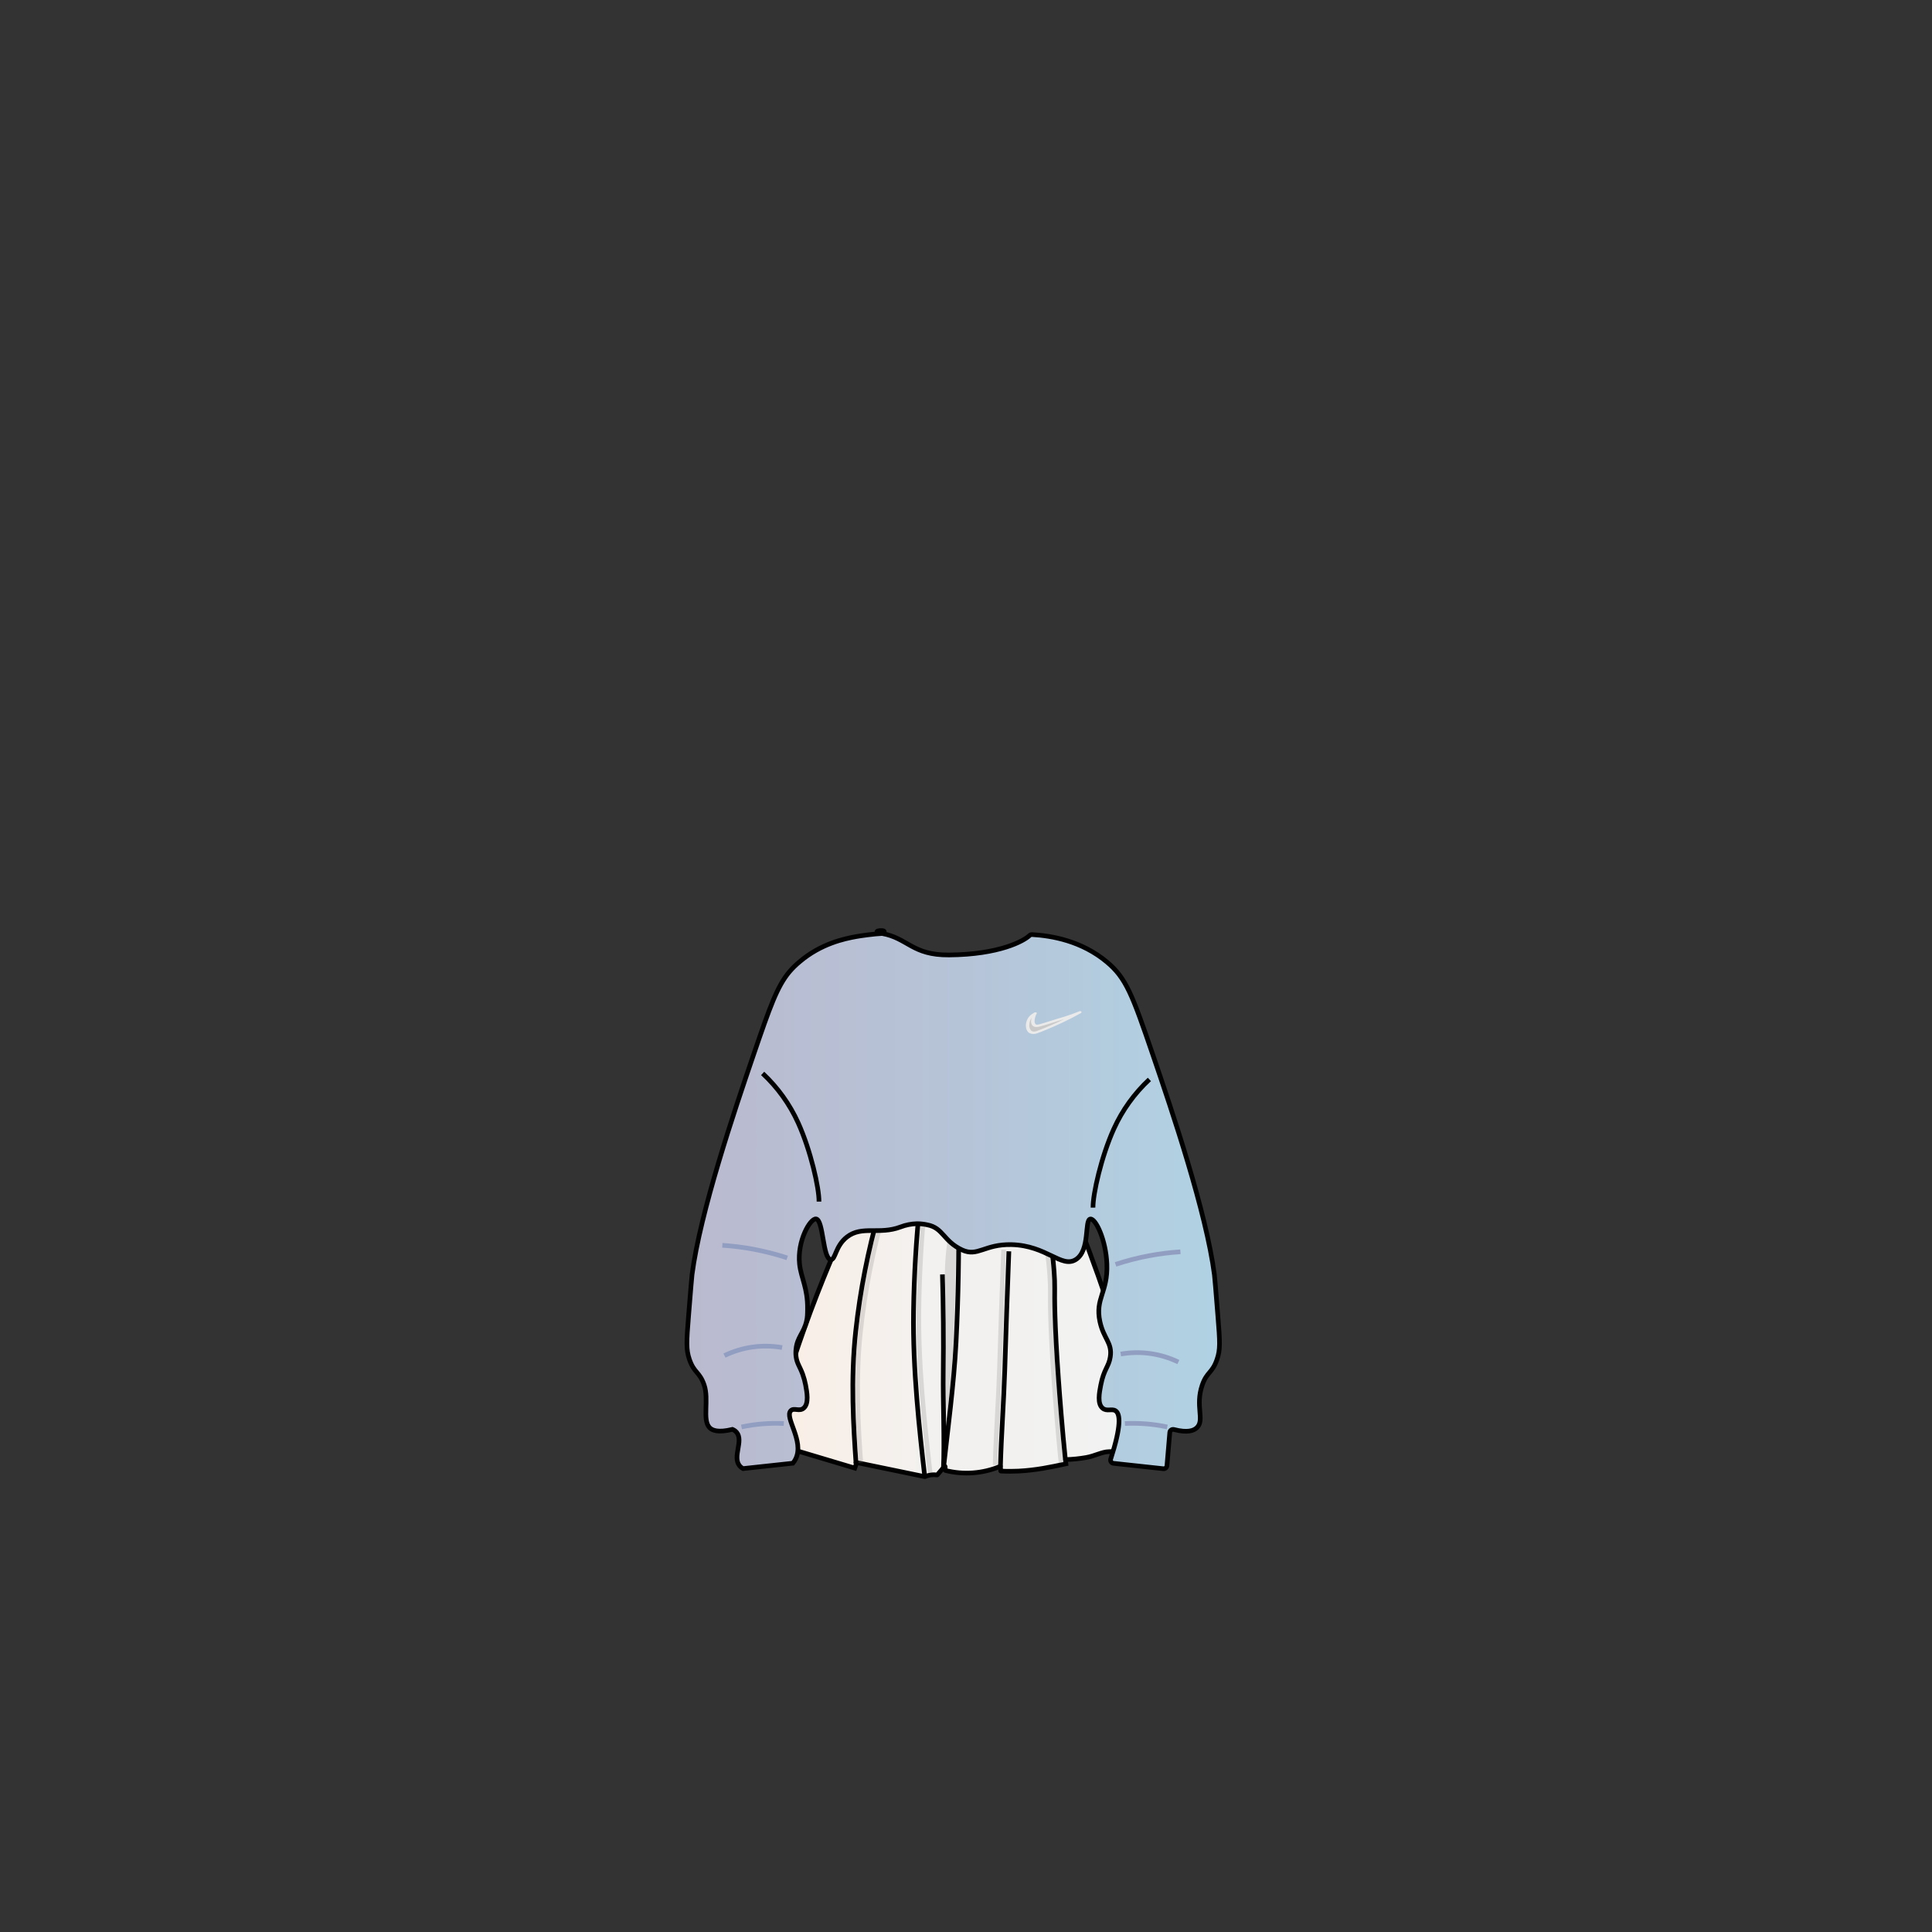 <svg width="1660" height="1660" viewBox="0 0 1660 1660" fill="none" xmlns="http://www.w3.org/2000/svg">
<rect x="0" y="0" width="1660" height="1660" fill="#333333" stroke="none"/>
<path d="M758.65 1005.32C756.054 1005.38 753.524 1006.15 751.329 1007.53C749.133 1008.92 747.354 1010.87 746.18 1013.19C733.08 1039.09 720.01 1067.42 707.57 1098.19C692.35 1135.78 679.188 1174.17 668.14 1213.19C667.647 1215 667.608 1216.9 668.027 1218.73C668.446 1220.55 669.309 1222.25 670.54 1223.66C672.048 1225.43 673.123 1227.52 673.679 1229.78C674.234 1232.04 674.255 1234.39 673.74 1236.66C673.37 1238.34 673.65 1240.1 674.524 1241.59C675.397 1243.07 676.8 1244.17 678.45 1244.66L734.45 1261.4L735.93 1257.26L735.53 1257.1C735.47 1257.07 735.421 1257.02 735.394 1256.96C735.367 1256.9 735.363 1256.83 735.382 1256.77C735.402 1256.7 735.443 1256.65 735.5 1256.61C735.556 1256.58 735.624 1256.56 735.69 1256.57L794.6 1268.75C794.652 1268.76 794.708 1268.76 794.76 1268.75C796.04 1268.17 797.382 1267.74 798.76 1267.47C800.844 1267.07 802.981 1267.02 805.08 1267.34C805.126 1267.35 805.173 1267.34 805.216 1267.33C805.26 1267.31 805.299 1267.28 805.33 1267.25L811.56 1259.94C811.597 1259.9 811.645 1259.87 811.699 1259.85C811.753 1259.84 811.81 1259.84 811.862 1259.86C811.915 1259.88 811.961 1259.91 811.994 1259.96C812.028 1260 812.047 1260.05 812.05 1260.11L812.14 1263.19C812.144 1263.25 812.166 1263.31 812.204 1263.35C812.241 1263.4 812.292 1263.43 812.35 1263.45C827.953 1267.36 844.402 1266.15 859.26 1259.98C859.3 1259.96 859.343 1259.96 859.387 1259.96C859.43 1259.97 859.471 1259.98 859.507 1260C859.543 1260.03 859.573 1260.06 859.595 1260.1C859.616 1260.13 859.628 1260.18 859.63 1260.22C859.69 1261.39 859.74 1262.56 859.79 1263.73C859.795 1263.8 859.825 1263.86 859.875 1263.91C859.925 1263.96 859.991 1263.99 860.06 1263.99C866.26 1264.27 871.37 1264.14 874.97 1263.99C890.21 1263.24 903.47 1260.37 914.62 1257.99L915.86 1257.72C915.73 1256.62 915.59 1255.52 915.45 1254.41C915.446 1254.37 915.449 1254.33 915.46 1254.3C915.471 1254.26 915.489 1254.23 915.514 1254.2C915.538 1254.17 915.568 1254.15 915.602 1254.13C915.635 1254.11 915.672 1254.1 915.71 1254.1C921.616 1253.93 927.501 1253.33 933.32 1252.31C940.7 1251.02 946.84 1247.42 952.56 1247.31C963.4 1247.14 963.45 1246.17 963.4 1246.03C962.8 1244.12 962.35 1241.51 963.4 1236.77C964.27 1232.85 965.4 1228.77 966.55 1227.26C966.55 1227.2 978.48 1226.2 966.55 1227.26L975.12 1226.5C976.066 1226.41 976.981 1226.12 977.804 1225.65C978.626 1225.17 979.335 1224.53 979.882 1223.75C980.429 1222.97 980.801 1222.09 980.971 1221.15C981.142 1220.22 981.107 1219.26 980.87 1218.34C970.99 1180.01 958.77 1139.08 943.57 1096.18C933.17 1066.85 922.29 1039.18 911.22 1013.18C909.796 1009.84 907.401 1007.01 904.347 1005.05C901.292 1003.08 897.719 1002.09 894.09 1002.18L758.65 1005.32Z" fill="url(#paint0_linear_1_25180)" stroke="#010101" stroke-width="4" stroke-miterlimit="10"/>
<path d="M735.49 1257C733.34 1226.25 730.71 1185.32 735.26 1143.6C739.06 1108.8 745.821 1074.4 755.47 1040.75" stroke="#010101" stroke-width="4" stroke-miterlimit="10"/>
<path d="M794.56 1268.64C789.92 1228.23 784.17 1176.54 784.91 1126.92C785.39 1094.47 787.35 1064.01 790.23 1035.77" stroke="#010101" stroke-width="4" stroke-miterlimit="10"/>
<path d="M810.59 1262.05C814.11 1229.65 819.59 1189.4 821.44 1153.52C823.44 1113.97 824.02 1076.31 823.57 1040.74" stroke="#010101" stroke-width="4" stroke-miterlimit="10"/>
<path d="M810.59 1262.05C811.69 1238.19 810.15 1205.05 810.45 1179.76C810.777 1150.58 810.54 1122.33 809.74 1095" stroke="#010101" stroke-width="4" stroke-miterlimit="10"/>
<path d="M859.59 1260.1C860.23 1234.69 862.51 1203.1 863.29 1177.63C864.343 1143.46 865.527 1109.29 866.84 1075.14" stroke="#010101" stroke-width="4" stroke-miterlimit="10"/>
<path d="M897.72 1047.33C902.72 1058.54 906.44 1090.72 906.2 1107.06C906.1 1114.06 905.9 1135.78 909.39 1184.37C910.6 1201.17 912.73 1228.42 915.39 1254.23" stroke="#010101" stroke-width="4" stroke-miterlimit="10"/>
<path opacity="0.22" d="M855.06 1258.74C855.69 1233.33 857.97 1201.74 858.75 1176.27C859.797 1142.1 860.98 1107.93 862.3 1073.78" stroke="#7D7D7C" stroke-width="4" stroke-miterlimit="10"/>
<path opacity="0.22" d="M739.61 1257C737.45 1226.25 734.83 1185.32 739.38 1143.6C743.18 1108.8 749.941 1074.4 759.59 1040.75" stroke="#7D7D7C" stroke-width="4" stroke-miterlimit="10"/>
<path opacity="0.22" d="M799.16 1265.3C794.53 1224.88 788.78 1173.2 789.51 1123.57C790 1091.13 791.95 1060.66 794.83 1032.43" stroke="#7D7D7C" stroke-width="4" stroke-miterlimit="10"/>
<path opacity="0.22" d="M894 1050.08C899 1061.29 902.71 1093.47 902.47 1109.81C902.37 1116.81 902.17 1138.53 905.67 1187.12C906.87 1203.92 909.01 1231.18 911.67 1256.99" stroke="#7D7D7C" stroke-width="4" stroke-miterlimit="10"/>
<path opacity="0.22" d="M820.68 1041C818.48 1040.76 812.12 1066.55 811.81 1095C811.74 1101.24 812.05 1099.9 812.47 1115.74C813.02 1136.74 812.76 1150.05 812.69 1165.51C812.62 1178.72 812.69 1197.42 813.18 1220.51C816.38 1195.4 818.12 1174.11 819.12 1158.02C820.12 1141.41 820.48 1122.19 821.12 1083.75C821.78 1044 821.4 1041.11 820.68 1041Z" fill="#7D7D7C"/>
<path d="M987.57 927.47C974.655 939.475 964.263 953.933 957 970C946.27 993.74 939 1025.82 939.13 1037.6" stroke="#010101" stroke-width="4" stroke-miterlimit="10"/>
<path d="M655.27 883.43C668.183 896.802 679.214 911.871 688.06 928.22C700.12 950.53 712.06 996.01 712.06 1022.44" stroke="#010101" stroke-width="4" stroke-miterlimit="10"/>
<path d="M773.74 807.5C776.42 811.41 794.34 836.57 827.38 840.15C866.59 844.41 891.75 814.46 893.69 812.06" stroke="#010101" stroke-width="4" stroke-miterlimit="10"/>
<path d="M889.21 871.05C886.36 871.95 884.41 874.7 883.44 877.58C882.26 881.06 882.83 885.86 886.23 887.11C888.15 887.81 890.23 887.11 892.18 886.36C904.427 881.673 916.335 876.147 927.82 869.82C917.57 874.09 909.82 875.82 905 877.49C903.31 878.09 896.72 880.08 895 880.57C890.14 881.96 889 881.65 887.92 879.66C886.84 877.67 888.24 872.72 889.39 870.73" fill="#C9C9C9"/>
<path d="M889 870.1C887.149 870.8 885.508 871.963 884.234 873.477C882.959 874.991 882.094 876.807 881.72 878.75C881.03 881.85 881.54 886.01 884.61 887.68C885.611 888.136 886.694 888.385 887.794 888.413C888.893 888.44 889.987 888.246 891.01 887.84C893.43 887.07 895.79 886.05 898.14 885.09C902.96 883.13 907.73 881.04 912.45 878.82C917.883 876.26 923.217 873.53 928.45 870.63C928.95 870.36 929.57 869.79 929.15 869.19C928.73 868.59 927.74 868.78 927.15 869C922.93 870.75 918.62 872.27 914.26 873.62C911.26 874.54 908.26 875.36 905.26 876.35C902.66 877.23 900.03 878.03 897.41 878.82C896.09 879.22 894.76 879.63 893.41 879.97C892.41 880.21 890.9 880.79 890 880.13C888.81 879.25 888.82 877.55 889 876.24C889.229 874.362 889.809 872.544 890.71 870.88C891.48 869.49 888.54 869.52 887.95 870.59C886.49 873.22 884.95 877.76 886.69 880.59C888.43 883.42 892.28 882.37 894.97 881.59C900.97 879.92 906.82 877.91 912.76 876.13C918.063 874.563 923.283 872.728 928.4 870.63L927.19 869C919.37 873.3 911.37 877.237 903.19 880.81C899.19 882.56 895.09 884.34 890.93 885.81C889.14 886.43 887.11 886.81 885.73 885.2C884.847 884.054 884.372 882.647 884.38 881.2C884.25 877.82 886.05 873.2 889.5 872C890.03 871.82 890.88 871.37 890.69 870.66C890.5 869.95 889.51 869.92 888.99 870.1H889Z" fill="#EAEAEA"/>
<path d="M966.51 1223.13C978.716 1222.51 990.95 1223.5 1002.9 1226.06" stroke="#010101" stroke-width="4" stroke-miterlimit="10"/>
<path d="M962.93 1163.42C979.753 1160.46 997.082 1162.86 1012.46 1170.3" stroke="#161819" stroke-width="4" stroke-miterlimit="10"/>
<path d="M958.49 1086.37C968.018 1083.23 977.747 1080.73 987.61 1078.89C996.411 1077.24 1005.3 1076.13 1014.24 1075.56" stroke="#161819" stroke-width="4" stroke-miterlimit="10"/>
<path d="M1046.43 1130.94C1044.64 1108.62 1043.74 1097.46 1043.43 1095.26C1036.43 1041.55 1007.34 955.4 990.53 906.26C972.87 854.57 967.59 840.32 951.04 826.54C929.38 808.42 903.8 804 886.74 803C886.356 802.975 885.971 803.031 885.609 803.164C885.247 803.296 884.917 803.503 884.64 803.77C879.64 808.55 858.64 820.16 815.43 820.52C783.75 820.79 780.13 806.1 757.9 802.06C744.8 799.68 765.9 797.84 757.9 802.06C751.08 802.39 738.9 804.06 735.06 804.82C725.85 806.55 705.46 810.63 687 826.39C683.804 829.018 680.849 831.926 678.17 835.08C667.82 847.43 661.61 864.83 647.51 906.08C630.7 955.27 601.63 1041.42 594.61 1095.13C594.32 1097.33 593.42 1108.49 591.61 1130.81C589.8 1153.13 589.43 1159.51 592.35 1168.02C596.44 1179.92 601.05 1178.42 605.02 1190.02C609.28 1202.48 603.34 1219.67 609.49 1226.46C611.83 1229.04 616.92 1231.18 629.34 1228.14C630.701 1228.69 631.914 1229.55 632.88 1230.65C639.03 1237.9 629.24 1251.53 635.32 1259.25C636.176 1260.32 637.246 1261.2 638.46 1261.83L681.25 1257.21C682.191 1256.07 682.997 1254.83 683.65 1253.5C691.29 1237.92 673.65 1217.86 679.53 1212.03C682.32 1209.26 686.91 1213.21 690.7 1209.76C695.13 1205.76 693.35 1196.21 692.19 1190.02C691.591 1186.87 690.748 1183.78 689.67 1180.76C687.18 1173.97 684.79 1171.55 684 1165.76C683.704 1163.57 683.684 1161.36 683.94 1159.17C684.94 1148.93 690.51 1145.54 692.94 1135.39C693.77 1131.92 693.8 1129.47 693.86 1124.72C694.08 1106.33 688.25 1098.19 686.98 1086.04C684.89 1066.2 696.11 1046.79 701.13 1047.32C707.56 1047.99 706.81 1081.65 713.8 1082.24C717.96 1082.6 717.55 1070.63 727.8 1062.76C740.74 1052.83 755.45 1061.11 773.72 1054.23C778.271 1052.48 783.087 1051.53 787.96 1051.41C790.938 1051.42 793.905 1051.76 796.81 1052.41C810.48 1055.03 810.47 1066.41 826.62 1073.96C840.07 1080.21 845.89 1068.86 869.09 1069.4C899.24 1070.11 911.97 1089.82 924.22 1082.31C936.98 1074.49 931.57 1047.99 936.89 1047.39C941.39 1046.87 950.25 1065.32 951.04 1086.11C951.98 1110.65 940.8 1115.52 945.04 1135.46C948.25 1150.46 955.82 1153.61 953.98 1165.83C952.7 1174.39 948.47 1176.24 945.79 1190.12C944.47 1196.91 942.79 1205.95 947.28 1209.86C950.86 1213.01 955.28 1210.09 958.45 1212.14C962.68 1214.86 963.45 1225.37 954.33 1253.61C954.2 1254.01 954.161 1254.44 954.216 1254.86C954.271 1255.28 954.419 1255.68 954.649 1256.03C954.879 1256.39 955.185 1256.68 955.545 1256.91C955.905 1257.13 956.31 1257.27 956.73 1257.31L999.52 1261.94C999.896 1261.98 1000.28 1261.94 1000.64 1261.84C1001 1261.73 1001.34 1261.55 1001.63 1261.31C1001.92 1261.07 1002.16 1260.77 1002.34 1260.44C1002.52 1260.1 1002.63 1259.74 1002.66 1259.36C1003.47 1249.82 1004.28 1240.29 1005.1 1230.76C1005.13 1230.35 1005.26 1229.95 1005.46 1229.59C1005.67 1229.23 1005.95 1228.92 1006.29 1228.68C1006.62 1228.44 1007.01 1228.28 1007.42 1228.21C1007.82 1228.13 1008.24 1228.15 1008.64 1228.25C1020.46 1231.32 1025.8 1229.25 1028.49 1226.57C1035.22 1219.91 1026.77 1208.23 1032.96 1190.12C1036.96 1178.51 1041.54 1180.01 1045.63 1168.12C1048.61 1159.64 1048.22 1153.17 1046.43 1130.94Z" fill="url(#paint1_linear_1_25180)" stroke="#010101" stroke-width="4" stroke-miterlimit="10"/>
<path d="M987.57 927.47C974.655 939.475 964.263 953.933 957 970C946.27 993.74 939 1025.82 939.13 1037.6" stroke="#010101" stroke-width="4" stroke-miterlimit="10"/>
<path d="M966.51 1223.13C978.716 1222.51 990.95 1223.5 1002.9 1226.06" stroke="#929EC1" stroke-width="4" stroke-miterlimit="10"/>
<path d="M958.49 1086.37C968.018 1083.23 977.747 1080.73 987.61 1078.89C996.411 1077.24 1005.3 1076.13 1014.24 1075.56" stroke="#929EC1" stroke-width="4" stroke-miterlimit="10"/>
<path d="M962.93 1163.42C979.753 1160.46 997.082 1162.86 1012.46 1170.3" stroke="#929EC1" stroke-width="4" stroke-miterlimit="10"/>
<path d="M889.21 871.05C886.36 871.95 884.41 874.7 883.44 877.58C882.26 881.06 882.83 885.86 886.23 887.11C888.15 887.81 890.23 887.11 892.18 886.36C904.427 881.673 916.335 876.147 927.82 869.82C917.57 874.09 909.82 875.82 905 877.49C903.31 878.09 896.72 880.08 895 880.57C890.14 881.96 889 881.65 887.92 879.66C886.84 877.67 888.24 872.72 889.39 870.73" fill="#C9C9C9"/>
<path d="M889 870.1C887.149 870.8 885.508 871.963 884.234 873.477C882.959 874.991 882.094 876.807 881.72 878.75C881.03 881.85 881.54 886.01 884.61 887.68C885.611 888.136 886.694 888.385 887.794 888.413C888.893 888.44 889.987 888.246 891.01 887.84C893.43 887.07 895.79 886.05 898.14 885.09C902.96 883.13 907.73 881.04 912.45 878.82C917.883 876.26 923.217 873.53 928.45 870.63C928.95 870.36 929.57 869.79 929.15 869.19C928.73 868.59 927.74 868.78 927.15 869C922.93 870.75 918.62 872.27 914.26 873.62C911.26 874.54 908.26 875.36 905.26 876.35C902.66 877.23 900.03 878.03 897.41 878.82C896.09 879.22 894.76 879.63 893.41 879.97C892.41 880.21 890.9 880.79 890 880.13C888.81 879.25 888.82 877.55 889 876.24C889.229 874.362 889.809 872.544 890.71 870.88C891.48 869.49 888.54 869.52 887.95 870.59C886.49 873.22 884.95 877.76 886.69 880.59C888.43 883.42 892.28 882.37 894.97 881.59C900.97 879.92 906.82 877.91 912.76 876.13C918.063 874.563 923.283 872.728 928.4 870.63L927.19 869C919.37 873.3 911.37 877.237 903.19 880.81C899.19 882.56 895.09 884.34 890.93 885.81C889.14 886.43 887.11 886.81 885.73 885.2C884.847 884.054 884.372 882.647 884.38 881.2C884.25 877.82 886.05 873.2 889.5 872C890.03 871.82 890.88 871.37 890.69 870.66C890.5 869.95 889.51 869.92 888.99 870.1H889Z" fill="#EAEAEA"/>
<path d="M655.27 922.31C668.175 934.315 678.56 948.769 685.82 964.83C696.55 988.56 703.82 1020.65 703.69 1032.43" stroke="#010101" stroke-width="4" stroke-miterlimit="10"/>
<path d="M673.47 1223.13C661.264 1222.51 649.03 1223.5 637.08 1226.06" stroke="#929EC1" stroke-width="4" stroke-miterlimit="10"/>
<path d="M676.39 1080.8C666.859 1077.66 657.127 1075.16 647.26 1073.32C638.463 1071.67 629.573 1070.56 620.64 1069.99" stroke="#929EC1" stroke-width="4" stroke-miterlimit="10"/>
<path d="M672 1157.85C655.177 1154.89 637.848 1157.29 622.47 1164.73" stroke="#929EC1" stroke-width="4" stroke-miterlimit="10"/>
<defs>
<linearGradient id="paint0_linear_1_25180" x1="667.73" y1="1135.31" x2="981.04" y2="1135.31" gradientUnits="userSpaceOnUse">
<stop stop-color="#FAEEE5"/>
<stop offset="0.05" stop-color="#F9EFE7"/>
<stop offset="0.41" stop-color="#F3F1EF"/>
<stop offset="1" stop-color="#F1F2F2"/>
</linearGradient>
<linearGradient id="paint1_linear_1_25180" x1="590.23" y1="1030.78" x2="1047.83" y2="1030.78" gradientUnits="userSpaceOnUse">
<stop stop-color="#BABACF"/>
<stop offset="0.52" stop-color="#B6C4D8"/>
<stop offset="1" stop-color="#B0D2E3"/>
</linearGradient>
</defs>
</svg>
